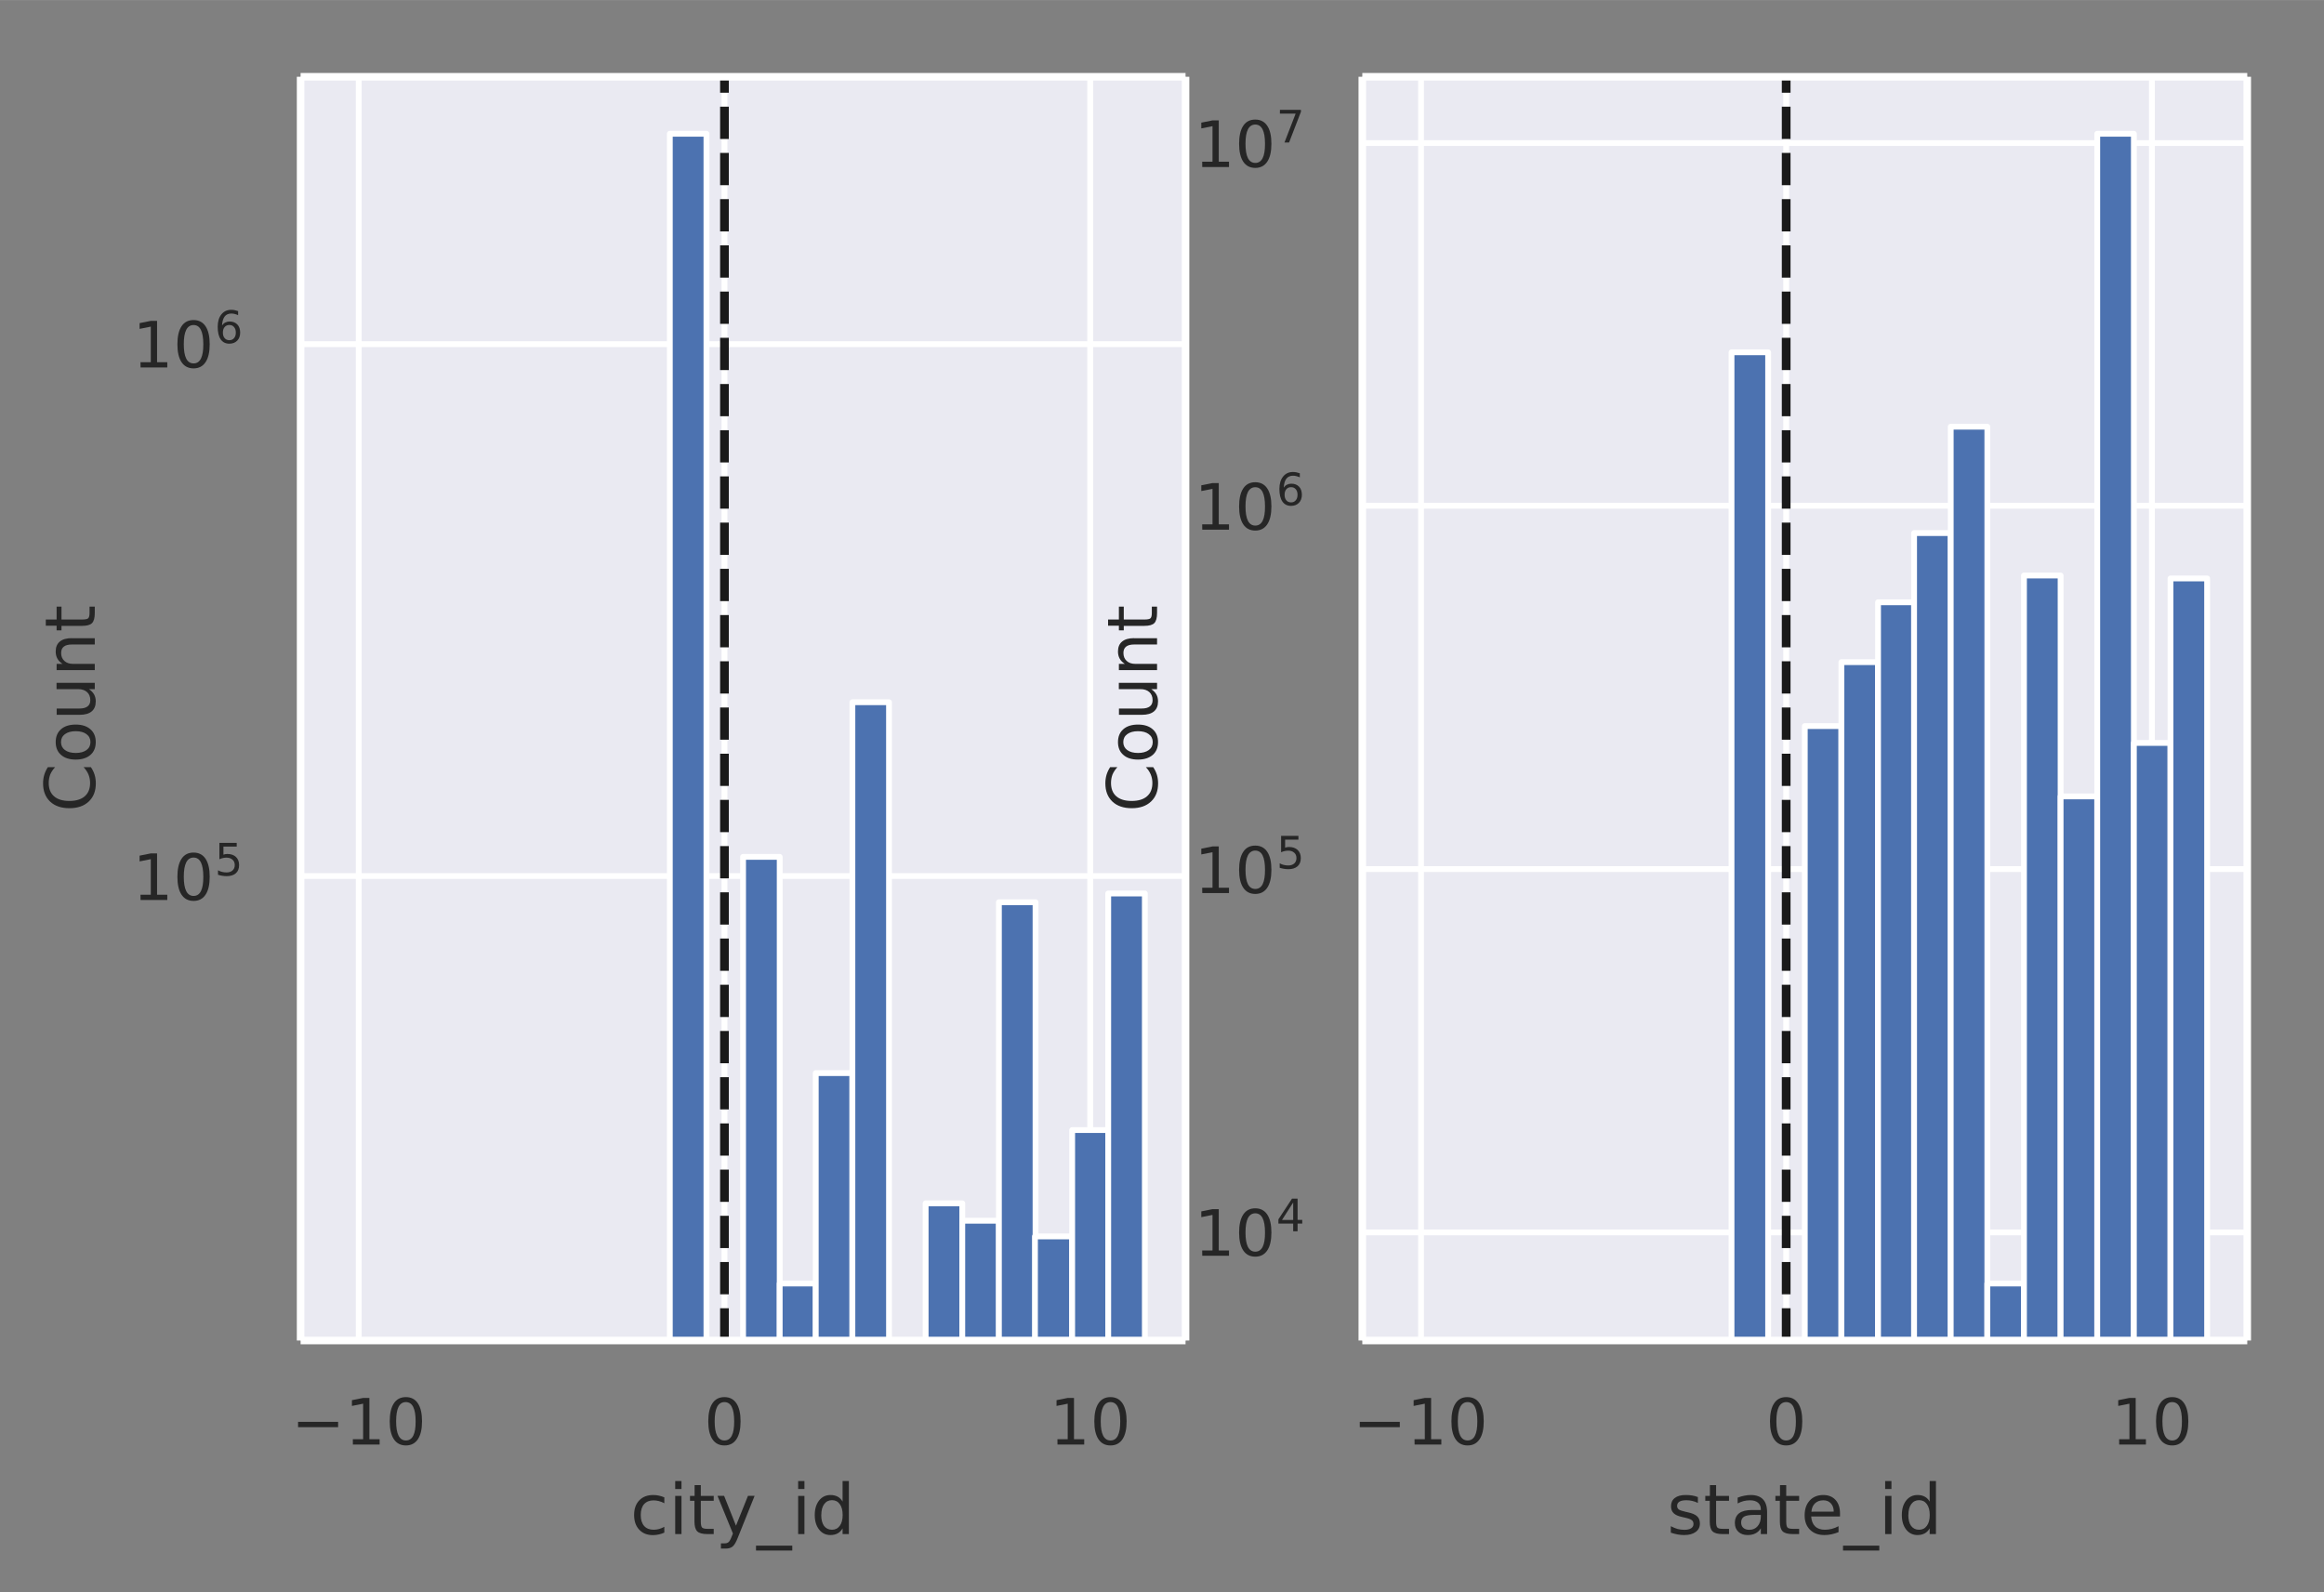 <svg height="365.2" viewBox="0 0 399.7 273.9" width="532.9" xmlns="http://www.w3.org/2000/svg" xmlns:xlink="http://www.w3.org/1999/xlink"><rect x="0" y="0" width="399.7" height="273.9" fill="#808080" stroke="none"/><defs><style>*{stroke-linecap:butt;stroke-linejoin:round}</style></defs><g id="figure_1"><path d="M0 274h399.7V0H0z" fill="none" id="patch_1"/><g id="axes_1"><path d="M51.7 230.6h152.2V13.2H51.7z" fill="#eaeaf2" id="patch_2"/><g id="matplotlib.axis_1"><g id="xtick_1"><path clip-path="url(#pe69130baad)" d="M61.7 230.6V13.2" fill="none" stroke="#fff" stroke-linecap="round" id="line2d_1"/><g id="text_1"><defs><path d="M10.6 35.5h62.6v-8.3H10.6z" id="DejaVuSans-2212"/><path d="M12.4 8.3h16.1v55.6L11 60.4v9l17.4 3.5h9.9V8.3h16V0H12.5z" id="DejaVuSans-31"/><path d="M31.8 66.4q-7.6 0-11.5-7.5-3.8-7.5-3.8-22.5t3.8-22.5q3.9-7.5 11.5-7.5 7.7 0 11.5 7.5T47 36.4q0 15-3.8 22.5t-11.5 7.5zm0 7.8q12.2 0 18.7-9.7T57 36.4Q57 18 50.5 8.3 44-1.4 31.8-1.4 19.5-1.4 13 8.3q-6.5 9.7-6.5 28 0 18.5 6.5 28.2 6.4 9.7 18.7 9.7z" id="DejaVuSans-30"/></defs><g transform="matrix(.11 0 0 -.11 50.1 248.5)" fill="#262626"><use xlink:href="#DejaVuSans-2212"/><use x="83.8" xlink:href="#DejaVuSans-31"/><use x="147.4" xlink:href="#DejaVuSans-30"/></g></g></g><g id="xtick_2"><path clip-path="url(#pe69130baad)" d="M124.6 230.6V13.2" fill="none" stroke="#fff" stroke-linecap="round" id="line2d_2"/><use xlink:href="#DejaVuSans-30" transform="matrix(.11 0 0 -.11 121.1 248.5)" fill="#262626" id="text_2"/></g><g id="xtick_3"><path clip-path="url(#pe69130baad)" d="M187.5 230.6V13.2" fill="none" stroke="#fff" stroke-linecap="round" id="line2d_3"/><g transform="matrix(.11 0 0 -.11 180.5 248.5)" fill="#262626" id="text_3"><use xlink:href="#DejaVuSans-31"/><use x="63.6" xlink:href="#DejaVuSans-30"/></g></g><g id="text_4"><defs><path d="M48.8 52.6v-8.4Q45 46.3 41 47.3q-3.8 1-7.7 1-8.7 0-13.6-5.5Q15 37.3 15 27.3t4.8-15.6q4.9-5.5 13.6-5.5 4 0 7.7 1 3.9 1.1 7.7 3.2V2.1Q45 .3 41-.5q-4-1-8.6-1-12.3 0-19.6 7.8-7.3 7.8-7.3 21 0 13.4 7.4 21Q20.2 56 33 56q4.2 0 8.1-.9 4-.8 7.7-2.5z" id="DejaVuSans-63"/><path d="M9.4 54.7h9V0h-9zm0 21.3h9V64.6h-9z" id="DejaVuSans-69"/><path d="M18.3 70.2V54.7h18.5v-7H18.3V18q0-6.7 1.8-8.6 1.9-1.9 7.5-1.9h9.2V0h-9.2Q17.2 0 13.2 3.9T9.2 18v29.7H2.8v7h6.6v15.5z" id="DejaVuSans-74"/><path d="M32.2-5q-3.8-9.8-7.5-12.8-3.6-3-9.6-3H7.9v7.5h5.3q3.7 0 5.7 1.8 2.1 1.7 4.6 8.3l1.6 4L3 54.8h9.5l17-42.8 17.2 42.8h9.5z" id="DejaVuSans-79"/><path d="M51-16.6v-7H-1v7z" id="DejaVuSans-5f"/><path d="M45.4 46.4V76h9V0h-9v8.2Q42.6 3.3 38.3 1q-4.4-2.4-10.4-2.4-10 0-16.2 7.9-6.2 8-6.2 20.8 0 12.9 6.2 20.8Q18 56 28 56q6 0 10.4-2.4 4.3-2.3 7.1-7.2zM14.8 27.3q0-10 4-15.6Q23 6.2 30.2 6.2q7.1 0 11.2 5.7 4.1 5.6 4.1 15.5t-4.1 15.5q-4.1 5.7-11.2 5.7t-11.2-5.7q-4.1-5.6-4.1-15.5z" id="DejaVuSans-64"/></defs><g transform="matrix(.12 0 0 -.12 108.4 263.9)" fill="#262626"><use xlink:href="#DejaVuSans-63"/><use x="55" xlink:href="#DejaVuSans-69"/><use x="82.8" xlink:href="#DejaVuSans-74"/><use x="122" xlink:href="#DejaVuSans-79"/><use x="181.2" xlink:href="#DejaVuSans-5f"/><use x="231.2" xlink:href="#DejaVuSans-69"/><use x="258.9" xlink:href="#DejaVuSans-64"/></g></g></g><g id="matplotlib.axis_2"><g id="ytick_1"><path clip-path="url(#pe69130baad)" d="M51.7 150.7h152.2" fill="none" stroke="#fff" stroke-linecap="round" id="line2d_4"/><g id="text_5"><defs><path d="M10.8 73h38.7v-8.4H19.8V46.7q2.2.8 4.3 1.1 2.2.4 4.3.4 12.2 0 19.4-6.7 7-6.7 7-18.1 0-11.8-7.2-18.3-7.4-6.5-20.7-6.5-4.6 0-9.4.8-4.7.7-9.8 2.3v10q4.4-2.5 9.1-3.6 4.7-1.2 9.9-1.2 8.5 0 13.4 4.4 5 4.5 5 12 0 7.7-5 12.1Q35 40 26.7 40q-4 0-7.9-.9-4-.9-8-2.7z" id="DejaVuSans-35"/></defs><g transform="matrix(.11 0 0 -.11 22.8 154.9)" fill="#262626"><use transform="translate(0 .7)" xlink:href="#DejaVuSans-31"/><use transform="translate(63.6 .7)" xlink:href="#DejaVuSans-30"/><use transform="matrix(.7 0 0 .7 128.2 39)" xlink:href="#DejaVuSans-35"/></g></g></g><g id="ytick_2"><path clip-path="url(#pe69130baad)" d="M51.7 59.2h152.2" fill="none" stroke="#fff" stroke-linecap="round" id="line2d_5"/><g id="text_6"><defs><path d="M33 40.4q-6.6 0-10.5-4.6-3.9-4.5-3.9-12.4T22.5 11Q26.4 6.4 33 6.4q6.7 0 10.5 4.6 4 4.5 4 12.4t-4 12.4q-3.8 4.6-10.5 4.6zm19.6 30.9v-9Q48.9 64.1 45 65q-3.8 1-7.5 1-9.8 0-15-6.7-5-6.6-5.8-19.9 2.9 4.3 7.2 6.5 4.4 2.3 9.6 2.3 11 0 17.4-6.7 6.3-6.6 6.3-18.1 0-11.2-6.6-18Q44-1.4 33-1.4q-12.6 0-19.3 9.7Q7 18 7 36.3 7 53.8 15.2 64q8.2 10.3 22 10.3 3.7 0 7.5-.7 3.8-.8 7.9-2.2z" id="DejaVuSans-36"/></defs><g transform="matrix(.11 0 0 -.11 22.8 63.3)" fill="#262626"><use transform="translate(0 .8)" xlink:href="#DejaVuSans-31"/><use transform="translate(63.6 .8)" xlink:href="#DejaVuSans-30"/><use transform="matrix(.7 0 0 .7 128.2 39)" xlink:href="#DejaVuSans-36"/></g></g></g><g id="text_7"><defs><path d="M64.4 67.3V56.9q-5 4.6-10.6 7Q48 66 41.8 66q-12.5 0-19.1-7.6Q16 50.8 16 36.4q0-14.4 6.7-22 6.6-7.7 19.1-7.7 6.3 0 12 2.3 5.6 2.3 10.6 7V5.5q-5.2-3.5-11-5.3-5.7-1.7-12.2-1.7-16.5 0-26 10.1-9.6 10.1-9.6 27.7T15.1 64q9.6 10.1 26.1 10.1 6.5 0 12.3-1.7 5.8-1.8 11-5.2z" id="DejaVuSans-43"/><path d="M30.6 48.4q-7.2 0-11.4-5.6Q15 37 15 27.3t4.2-15.5q4.1-5.6 11.4-5.6 7.2 0 11.4 5.7 4.2 5.6 4.2 15.4 0 9.7-4.2 15.4-4.2 5.7-11.4 5.7zm0 7.6q11.7 0 18.4-7.6 6.7-7.6 6.7-21.1 0-13.4-6.7-21-6.7-7.7-18.4-7.7-11.8 0-18.4 7.6Q5.5 14 5.5 27.3q0 13.5 6.7 21Q18.8 56 30.6 56z" id="DejaVuSans-6f"/><path d="M8.5 21.6v33h9V22q0-7.7 3-11.6 3-4 9-4 7.4 0 11.6 4.7 4.2 4.7 4.2 12.7v31h9V0h-9v8.4Q42 3.4 37.7 1q-4.3-2.4-10-2.4-9.4 0-14.3 5.8-4.9 5.9-4.9 17.2zM31.1 56z" id="DejaVuSans-75"/><path d="M54.9 33V0h-9v32.7q0 7.8-3 11.6-3 3.9-9.1 3.9-7.3 0-11.5-4.7Q18.1 39 18.1 31V0h-9v54.7h9v-8.5q3.2 5 7.6 7.4Q30.1 56 35.8 56q9.4 0 14.2-5.8Q55 44.3 55 33z" id="DejaVuSans-6e"/></defs><g transform="matrix(0 -.12 -.12 0 16.3 139.7)" fill="#262626"><use xlink:href="#DejaVuSans-43"/><use x="69.8" xlink:href="#DejaVuSans-6f"/><use x="131" xlink:href="#DejaVuSans-75"/><use x="194.4" xlink:href="#DejaVuSans-6e"/><use x="257.8" xlink:href="#DejaVuSans-74"/></g></g></g><path clip-path="url(#pe69130baad)" d="M58.6 92148.4h6.3-6.3z" fill="#4c72b0" stroke="#fff" id="patch_3"/><path clip-path="url(#pe69130baad)" d="M64.9 92148.4h6.3-6.3z" fill="#4c72b0" stroke="#fff" id="patch_4"/><path clip-path="url(#pe69130baad)" d="M71.2 92148.4h6.3-6.3z" fill="#4c72b0" stroke="#fff" id="patch_5"/><path clip-path="url(#pe69130baad)" d="M77.5 92148.4h6.2-6.2z" fill="#4c72b0" stroke="#fff" id="patch_6"/><path clip-path="url(#pe69130baad)" d="M83.7 92148.4H90h-6.3z" fill="#4c72b0" stroke="#fff" id="patch_7"/><path clip-path="url(#pe69130baad)" d="M90 92148.4h6.3H90z" fill="#4c72b0" stroke="#fff" id="patch_8"/><path clip-path="url(#pe69130baad)" d="M96.3 92148.4h6.3-6.3z" fill="#4c72b0" stroke="#fff" id="patch_9"/><path clip-path="url(#pe69130baad)" d="M102.6 92148.4h6.3-6.3z" fill="#4c72b0" stroke="#fff" id="patch_10"/><path clip-path="url(#pe69130baad)" d="M108.9 92148.4h6.3-6.3z" fill="#4c72b0" stroke="#fff" id="patch_11"/><path clip-path="url(#pe69130baad)" d="M115.2 92148.4h6.3V23h-6.3z" fill="#4c72b0" stroke="#fff" id="patch_12"/><path clip-path="url(#pe69130baad)" d="M121.5 92148.4h6.3-6.3z" fill="#4c72b0" stroke="#fff" id="patch_13"/><path clip-path="url(#pe69130baad)" d="M127.8 92148.4h6.3V147.4h-6.3z" fill="#4c72b0" stroke="#fff" id="patch_14"/><path clip-path="url(#pe69130baad)" d="M134 92148.4h6.3V220.8h-6.2z" fill="#4c72b0" stroke="#fff" id="patch_15"/><path clip-path="url(#pe69130baad)" d="M140.3 92148.4h6.3V184.6h-6.3z" fill="#4c72b0" stroke="#fff" id="patch_16"/><path clip-path="url(#pe69130baad)" d="M146.6 92148.4h6.3V120.8h-6.3z" fill="#4c72b0" stroke="#fff" id="patch_17"/><path clip-path="url(#pe69130baad)" d="M153 92148.4h6.2-6.3z" fill="#4c72b0" stroke="#fff" id="patch_18"/><path clip-path="url(#pe69130baad)" d="M159.2 92148.4h6.3V207h-6.3z" fill="#4c72b0" stroke="#fff" id="patch_19"/><path clip-path="url(#pe69130baad)" d="M165.5 92148.4h6.3V210h-6.3z" fill="#4c72b0" stroke="#fff" id="patch_20"/><path clip-path="url(#pe69130baad)" d="M171.8 92148.4h6.3V155.2h-6.3z" fill="#4c72b0" stroke="#fff" id="patch_21"/><path clip-path="url(#pe69130baad)" d="M178 92148.4h6.4V212.7H178z" fill="#4c72b0" stroke="#fff" id="patch_22"/><path clip-path="url(#pe69130baad)" d="M184.4 92148.4h6.2V194.4h-6.2z" fill="#4c72b0" stroke="#fff" id="patch_23"/><path clip-path="url(#pe69130baad)" d="M190.6 92148.4h6.3V153.7h-6.3z" fill="#4c72b0" stroke="#fff" id="patch_24"/><path clip-path="url(#pe69130baad)" d="M124.6 230.6V13.2" fill="none" stroke="#1a1a1a" stroke-dasharray="5.55,2.4" stroke-width="1.5" id="line2d_6"/><path d="M51.7 230.6V13.2" fill="none" stroke="#fff" stroke-linecap="square" stroke-width="1.3" id="patch_25"/><path d="M203.9 230.6V13.2" fill="none" stroke="#fff" stroke-linecap="square" stroke-width="1.3" id="patch_26"/><path d="M51.7 230.6h152.2" fill="none" stroke="#fff" stroke-linecap="square" stroke-width="1.3" id="patch_27"/><path d="M51.7 13.2h152.2" fill="none" stroke="#fff" stroke-linecap="square" stroke-width="1.3" id="patch_28"/></g><g id="axes_2"><path d="M234.3 230.6h152.2V13.2H234.3z" fill="#eaeaf2" id="patch_29"/><g id="matplotlib.axis_3"><g id="xtick_4"><path clip-path="url(#p9ee49f5302)" d="M244.4 230.6V13.2" fill="none" stroke="#fff" stroke-linecap="round" id="line2d_7"/><g transform="matrix(.11 0 0 -.11 232.7 248.5)" fill="#262626" id="text_8"><use xlink:href="#DejaVuSans-2212"/><use x="83.8" xlink:href="#DejaVuSans-31"/><use x="147.4" xlink:href="#DejaVuSans-30"/></g></g><g id="xtick_5"><path clip-path="url(#p9ee49f5302)" d="M307.2 230.6V13.2" fill="none" stroke="#fff" stroke-linecap="round" id="line2d_8"/><use xlink:href="#DejaVuSans-30" transform="matrix(.11 0 0 -.11 303.7 248.5)" fill="#262626" id="text_9"/></g><g id="xtick_6"><path clip-path="url(#p9ee49f5302)" d="M370.1 230.6V13.2" fill="none" stroke="#fff" stroke-linecap="round" id="line2d_9"/><g transform="matrix(.11 0 0 -.11 363.1 248.5)" fill="#262626" id="text_10"><use xlink:href="#DejaVuSans-31"/><use x="63.6" xlink:href="#DejaVuSans-30"/></g></g><g id="text_11"><defs><path d="M44.3 53v-8.4q-3.8 2-8 2.9-4 1-8.4 1-6.7 0-10-2-3.4-2.1-3.4-6.2 0-3.1 2.4-5 2.4-1.7 9.6-3.3l3-.7q9.7-2 13.7-5.8 4-3.7 4-10.4 0-7.6-6-12-6-4.5-16.6-4.5-4.4 0-9.1.8-4.8.9-10 2.6v9.3q5-2.6 9.7-4 4.9-1.2 9.6-1.2 6.4 0 9.8 2.2 3.4 2.2 3.4 6.1 0 3.7-2.5 5.6-2.4 2-10.8 3.8l-3.1.7q-8.4 1.8-12 5.4-3.8 3.6-3.8 10 0 7.7 5.5 11.9Q16.7 56 26.8 56q5 0 9.4-.7 4.4-.8 8-2.2z" id="DejaVuSans-73"/><path d="M34.3 27.5q-11 0-15.1-2.5-4.2-2.5-4.2-8.5 0-4.8 3.1-7.6 3.2-2.8 8.6-2.8 7.5 0 12 5.3t4.5 14v2zm17.9 3.7V0h-9v8.3q-3-5-7.7-7.3Q31-1.4 24.3-1.4 16-1.4 11 3.3 6 8 6 15.9q0 9.2 6.2 14 6.2 4.6 18.4 4.6h12.6v1q0 6.1-4 9.5-4.1 3.4-11.5 3.4-4.7 0-9.2-1.1-4.4-1.2-8.5-3.4v8.3q5 2 9.6 2.8 4.6 1 9 1 11.9 0 17.7-6.2 5.9-6.1 5.9-18.6z" id="DejaVuSans-61"/><path d="M56.2 29.6v-4.4H14.9q.6-9.3 5.6-14.1 5-4.9 14-4.9 5 0 10 1.3 4.8 1.2 9.6 3.8V2.8q-4.8-2-10-3.1-5-1.1-10.2-1.1-13.1 0-20.7 7.6-7.7 7.6-7.7 20.6 0 13.4 7.3 21.3Q20 56 32.3 56q11 0 17.5-7.1 6.4-7.1 6.4-19.3zm-9 2.6q0 7.4-4.1 11.8-4 4.4-10.7 4.4-7.5 0-12-4.3-4.5-4.2-5.2-12z" id="DejaVuSans-65"/></defs><g transform="matrix(.12 0 0 -.12 286.7 263.9)" fill="#262626"><use xlink:href="#DejaVuSans-73"/><use x="52.1" xlink:href="#DejaVuSans-74"/><use x="91.3" xlink:href="#DejaVuSans-61"/><use x="152.6" xlink:href="#DejaVuSans-74"/><use x="191.8" xlink:href="#DejaVuSans-65"/><use x="253.3" xlink:href="#DejaVuSans-5f"/><use x="303.3" xlink:href="#DejaVuSans-69"/><use x="331.1" xlink:href="#DejaVuSans-64"/></g></g></g><g id="matplotlib.axis_4"><g id="ytick_21"><path clip-path="url(#p9ee49f5302)" d="M234.3 212h152.2" fill="none" stroke="#fff" stroke-linecap="round" id="line2d_10"/><g id="text_12"><defs><path d="M37.8 64.3l-25-39h25zM35.2 73h12.4V25.4H58v-8.2H47.6V0h-9.8v17.2h-33v9.5z" id="DejaVuSans-34"/></defs><g transform="matrix(.11 0 0 -.11 205.4 216.1)" fill="#262626"><use transform="translate(0 .7)" xlink:href="#DejaVuSans-31"/><use transform="translate(63.6 .7)" xlink:href="#DejaVuSans-30"/><use transform="matrix(.7 0 0 .7 128.2 39)" xlink:href="#DejaVuSans-34"/></g></g></g><g id="ytick_22"><path clip-path="url(#p9ee49f5302)" d="M234.3 149.5h152.2" fill="none" stroke="#fff" stroke-linecap="round" id="line2d_11"/><g transform="matrix(.11 0 0 -.11 205.4 153.7)" fill="#262626" id="text_13"><use transform="translate(0 .7)" xlink:href="#DejaVuSans-31"/><use transform="translate(63.6 .7)" xlink:href="#DejaVuSans-30"/><use transform="matrix(.7 0 0 .7 128.2 39)" xlink:href="#DejaVuSans-35"/></g></g><g id="ytick_23"><path clip-path="url(#p9ee49f5302)" d="M234.3 87h152.2" fill="none" stroke="#fff" stroke-linecap="round" id="line2d_12"/><g transform="matrix(.11 0 0 -.11 205.4 91.2)" fill="#262626" id="text_14"><use transform="translate(0 .8)" xlink:href="#DejaVuSans-31"/><use transform="translate(63.6 .8)" xlink:href="#DejaVuSans-30"/><use transform="matrix(.7 0 0 .7 128.2 39)" xlink:href="#DejaVuSans-36"/></g></g><g id="ytick_24"><path clip-path="url(#p9ee49f5302)" d="M234.3 24.6h152.2" fill="none" stroke="#fff" stroke-linecap="round" id="line2d_13"/><g id="text_15"><defs><path d="M8.2 73h46.9v-4.3L28.6 0H18.3l25 64.6H8.1z" id="DejaVuSans-37"/></defs><g transform="matrix(.11 0 0 -.11 205.4 28.8)" fill="#262626"><use transform="translate(0 .7)" xlink:href="#DejaVuSans-31"/><use transform="translate(63.6 .7)" xlink:href="#DejaVuSans-30"/><use transform="matrix(.7 0 0 .7 128.2 39)" xlink:href="#DejaVuSans-37"/></g></g></g><g transform="matrix(0 -.12 -.12 0 199 139.7)" fill="#262626" id="text_16"><use xlink:href="#DejaVuSans-43"/><use x="69.8" xlink:href="#DejaVuSans-6f"/><use x="131" xlink:href="#DejaVuSans-75"/><use x="194.4" xlink:href="#DejaVuSans-6e"/><use x="257.8" xlink:href="#DejaVuSans-74"/></g></g><path clip-path="url(#p9ee49f5302)" d="M241.2 62923.4h6.3-6.3z" fill="#4c72b0" stroke="#fff" id="patch_30"/><path clip-path="url(#p9ee49f5302)" d="M247.5 62923.4h6.3-6.3z" fill="#4c72b0" stroke="#fff" id="patch_31"/><path clip-path="url(#p9ee49f5302)" d="M253.8 62923.4h6.3-6.3z" fill="#4c72b0" stroke="#fff" id="patch_32"/><path clip-path="url(#p9ee49f5302)" d="M260 62923.4h6.4-6.3z" fill="#4c72b0" stroke="#fff" id="patch_33"/><path clip-path="url(#p9ee49f5302)" d="M266.4 62923.4h6.3-6.3z" fill="#4c72b0" stroke="#fff" id="patch_34"/><path clip-path="url(#p9ee49f5302)" d="M272.7 62923.4h6.2-6.2z" fill="#4c72b0" stroke="#fff" id="patch_35"/><path clip-path="url(#p9ee49f5302)" d="M279 62923.4h6.2-6.3z" fill="#4c72b0" stroke="#fff" id="patch_36"/><path clip-path="url(#p9ee49f5302)" d="M285.2 62923.4h6.3-6.3z" fill="#4c72b0" stroke="#fff" id="patch_37"/><path clip-path="url(#p9ee49f5302)" d="M291.5 62923.4h6.3-6.3z" fill="#4c72b0" stroke="#fff" id="patch_38"/><path clip-path="url(#p9ee49f5302)" d="M297.8 62923.4h6.3V60.6h-6.3z" fill="#4c72b0" stroke="#fff" id="patch_39"/><path clip-path="url(#p9ee49f5302)" d="M304 62923.4h6.4-6.3z" fill="#4c72b0" stroke="#fff" id="patch_40"/><path clip-path="url(#p9ee49f5302)" d="M310.4 62923.4h6.3V124.9h-6.3z" fill="#4c72b0" stroke="#fff" id="patch_41"/><path clip-path="url(#p9ee49f5302)" d="M316.7 62923.4h6.3V113.9h-6.3z" fill="#4c72b0" stroke="#fff" id="patch_42"/><path clip-path="url(#p9ee49f5302)" d="M323 62923.4h6.2V103.6H323z" fill="#4c72b0" stroke="#fff" id="patch_43"/><path clip-path="url(#p9ee49f5302)" d="M329.2 62923.4h6.3V91.7h-6.3z" fill="#4c72b0" stroke="#fff" id="patch_44"/><path clip-path="url(#p9ee49f5302)" d="M335.5 62923.4h6.3V73.4h-6.3z" fill="#4c72b0" stroke="#fff" id="patch_45"/><path clip-path="url(#p9ee49f5302)" d="M341.8 62923.4h6.3V220.8h-6.3z" fill="#4c72b0" stroke="#fff" id="patch_46"/><path clip-path="url(#p9ee49f5302)" d="M348.1 62923.4h6.3V99h-6.3z" fill="#4c72b0" stroke="#fff" id="patch_47"/><path clip-path="url(#p9ee49f5302)" d="M354.4 62923.4h6.3V137h-6.3z" fill="#4c72b0" stroke="#fff" id="patch_48"/><path clip-path="url(#p9ee49f5302)" d="M360.7 62923.4h6.3V23h-6.3z" fill="#4c72b0" stroke="#fff" id="patch_49"/><path clip-path="url(#p9ee49f5302)" d="M367 62923.4h6.3V127.8H367z" fill="#4c72b0" stroke="#fff" id="patch_50"/><path clip-path="url(#p9ee49f5302)" d="M373.3 62923.4h6.3V99.5h-6.3z" fill="#4c72b0" stroke="#fff" id="patch_51"/><path clip-path="url(#p9ee49f5302)" d="M307.2 230.6V13.2" fill="none" stroke="#1a1a1a" stroke-dasharray="5.55,2.4" stroke-width="1.5" id="line2d_14"/><path d="M234.3 230.6V13.2" fill="none" stroke="#fff" stroke-linecap="square" stroke-width="1.3" id="patch_52"/><path d="M386.5 230.6V13.2" fill="none" stroke="#fff" stroke-linecap="square" stroke-width="1.3" id="patch_53"/><path d="M234.3 230.6h152.2" fill="none" stroke="#fff" stroke-linecap="square" stroke-width="1.3" id="patch_54"/><path d="M234.3 13.2h152.2" fill="none" stroke="#fff" stroke-linecap="square" stroke-width="1.3" id="patch_55"/></g></g><defs><clipPath id="pe69130baad"><path d="M51.7 13.2h152.2v217.4H51.7z"/></clipPath><clipPath id="p9ee49f5302"><path d="M234.3 13.2h152.2v217.4H234.3z"/></clipPath></defs></svg>